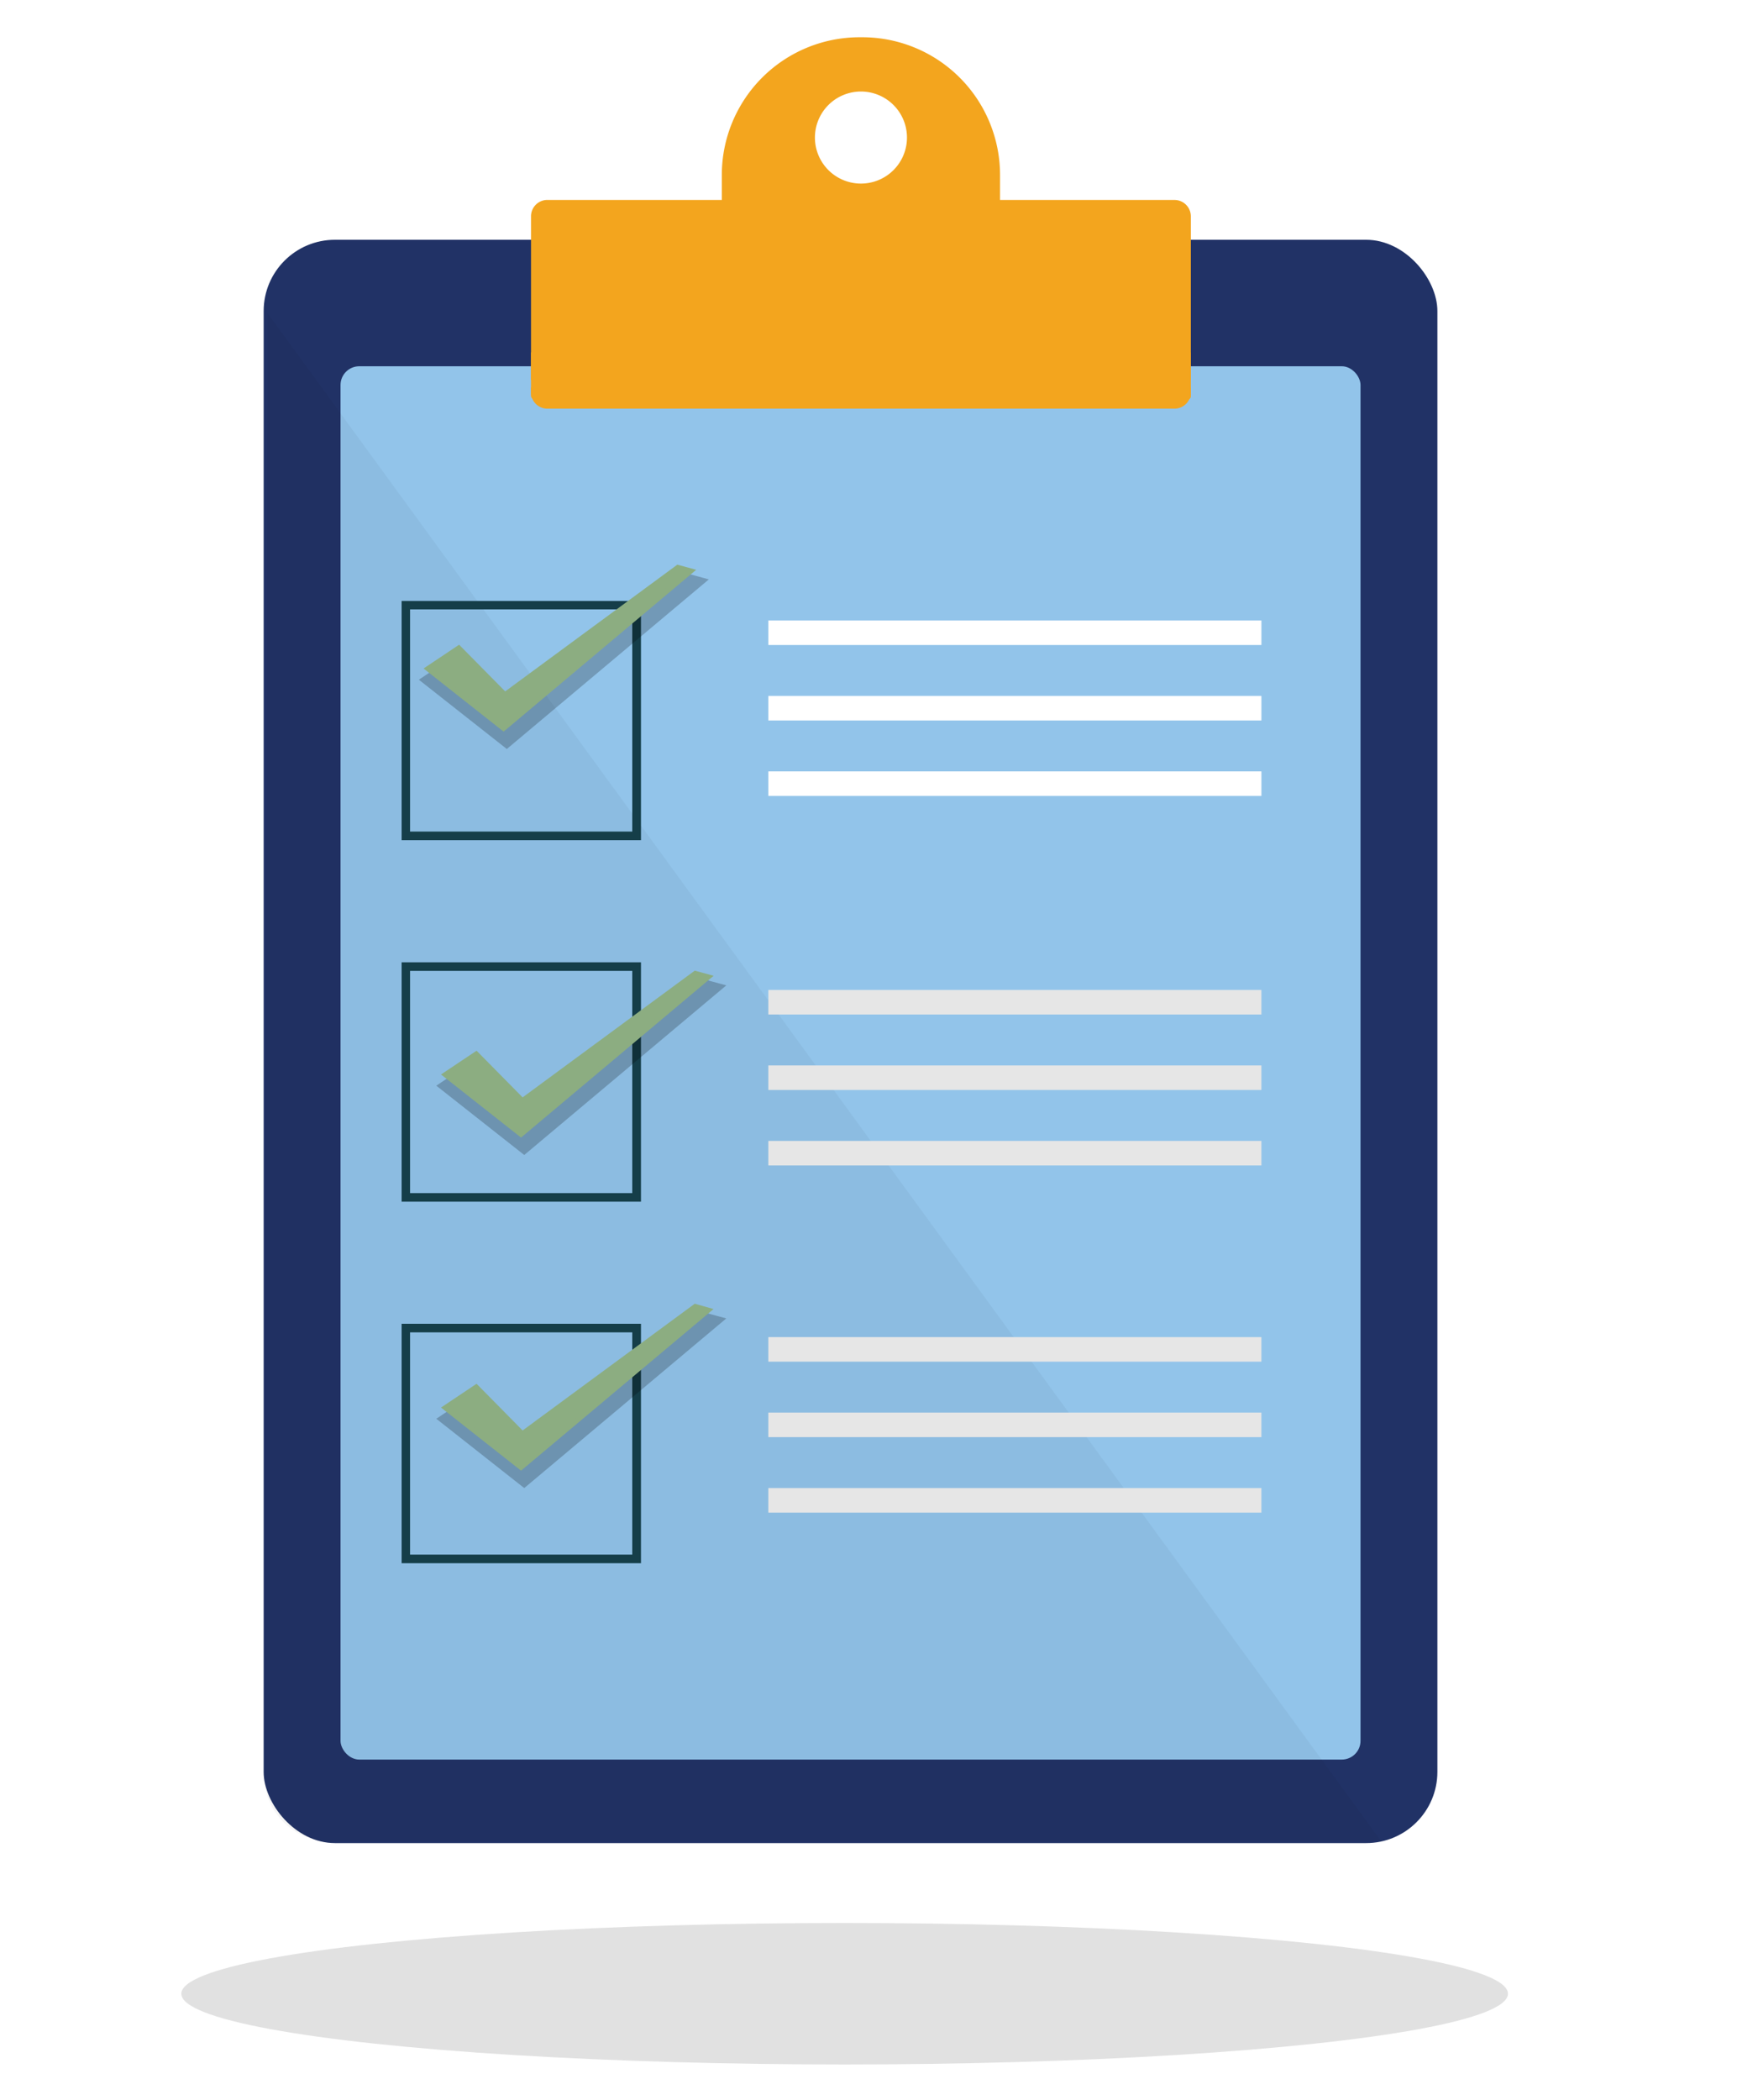<svg xmlns="http://www.w3.org/2000/svg" viewBox="0 0 520.85 629.62"><defs><style>.cls-1{fill:#fff;}.cls-2{fill:#213266;}.cls-3{fill:#92c4ea;}.cls-4{opacity:0.04;}.cls-5{opacity:0.12;}.cls-6{fill:#153e49;}.cls-7{fill:#e6e6e6;}.cls-8{opacity:0.22;}.cls-9{fill:#8cad81;}.cls-10{fill:#f3a51e;}</style></defs><g id="Background"><rect class="cls-1" width="520.85" height="629.62"/></g><g id="object"><rect class="cls-2" x="79.06" y="71.89" width="351.95" height="480.69" rx="21.37"/><rect class="cls-3" x="102.11" y="109.81" width="305.85" height="417.73" rx="5.62"/><path class="cls-4" d="M749,634.62l-313.54.31c-5.09,1.07-19.35-2.84-21.38-18.48l1.22-439.67Z" transform="translate(-335.04 -82.83)"/><ellipse class="cls-5" cx="253.27" cy="597.74" rx="198.9" ry="21.21"/><path class="cls-6" d="M527.24,334.73H455.47V263h71.77ZM458,332.15h66.63V265.53H458Z" transform="translate(-335.04 -82.83)"/><path class="cls-6" d="M527.24,443.11H455.47V371.34h71.77ZM458,440.54h66.63V373.91H458Z" transform="translate(-335.04 -82.83)"/><path class="cls-6" d="M527.24,551.5H455.47V479.72h71.77ZM458,548.92h66.63V482.29H458Z" transform="translate(-335.04 -82.83)"/><rect class="cls-1" x="230.39" y="186.02" width="147.85" height="7.36"/><rect class="cls-1" x="230.39" y="208.65" width="147.85" height="7.36"/><rect class="cls-1" x="230.39" y="231.27" width="147.85" height="7.36"/><rect class="cls-7" x="230.39" y="296.8" width="147.85" height="7.36"/><rect class="cls-7" x="230.39" y="319.43" width="147.85" height="7.36"/><rect class="cls-7" x="230.39" y="342.06" width="147.85" height="7.36"/><rect class="cls-7" x="230.39" y="400.88" width="147.85" height="7.36"/><rect class="cls-7" x="230.39" y="423.51" width="147.85" height="7.36"/><rect class="cls-7" x="230.39" y="446.14" width="147.85" height="7.36"/><polygon class="cls-8" points="203.74 171.31 152.54 208.96 138.77 194.98 125.6 203.79 151.97 224.56 212.55 173.71 203.74 171.31"/><polygon class="cls-9" points="128.28 200.47 137.55 194.28 151.38 208.32 203.23 170.19 207.13 171.24 150.99 218.37 128.28 200.47"/><path class="cls-9" d="M486.05,302.18l-24-18.93,10.66-7.13,13.81,14,51.62-38,5.66,1.54Zm-21.43-18.83L486,300.22l54.55-45.79-2.14-.59-52.09,38.31-13.85-14.06Z" transform="translate(-335.04 -82.83)"/><polygon class="cls-8" points="208.97 293.03 157.77 330.68 144 316.7 130.83 325.5 157.2 346.28 217.78 295.43 208.97 293.03"/><polygon class="cls-9" points="133.51 322.19 142.78 315.99 156.61 330.03 208.46 291.9 212.36 292.96 156.22 340.08 133.51 322.19"/><path class="cls-9" d="M491.28,423.89l-24-18.92,10.66-7.13,13.81,14,51.62-38,5.66,1.54Zm-21.43-18.82,21.4,16.86,54.55-45.79-2.14-.58-52.09,38.31L477.72,399.8Z" transform="translate(-335.04 -82.83)"/><polygon class="cls-8" points="208.97 392.89 157.77 430.54 144 416.56 130.83 425.36 157.2 446.14 217.78 395.28 208.97 392.89"/><polygon class="cls-9" points="133.51 422.05 142.78 415.85 156.61 429.89 208.46 391.76 212.36 392.82 156.22 439.94 133.51 422.05"/><path class="cls-9" d="M491.28,523.75l-24-18.92,10.66-7.13,13.81,14,51.62-38L549,475.3Zm-21.43-18.82,21.4,16.86L545.8,476l-2.14-.58-52.09,38.3-13.85-14.06Z" transform="translate(-335.04 -82.83)"/><path class="cls-10" d="M687.22,142.78H634.91v-7.47A41.3,41.3,0,0,0,593.61,94h-.83a41.3,41.3,0,0,0-41.3,41.3v7.47H499.17a4.9,4.9,0,0,0-4.9,4.9v52.78a4.9,4.9,0,0,0,4.9,4.9H687.22a4.91,4.91,0,0,0,4.9-4.9V147.68A4.91,4.91,0,0,0,687.22,142.78Zm-94-4.91A13.8,13.8,0,1,1,607,124.07,13.8,13.8,0,0,1,593.19,137.87Z" transform="translate(-335.04 -82.83)"/><rect class="cls-10" x="159.23" y="105.67" width="197.85" height="8.28"/><path class="cls-10" d="M691.21,202.58H495.36a1.09,1.09,0,0,1-1.09-1.09v-2.55H692.12v2.74A.9.9,0,0,1,691.21,202.58Z" transform="translate(-335.04 -82.83)"/></g></svg>